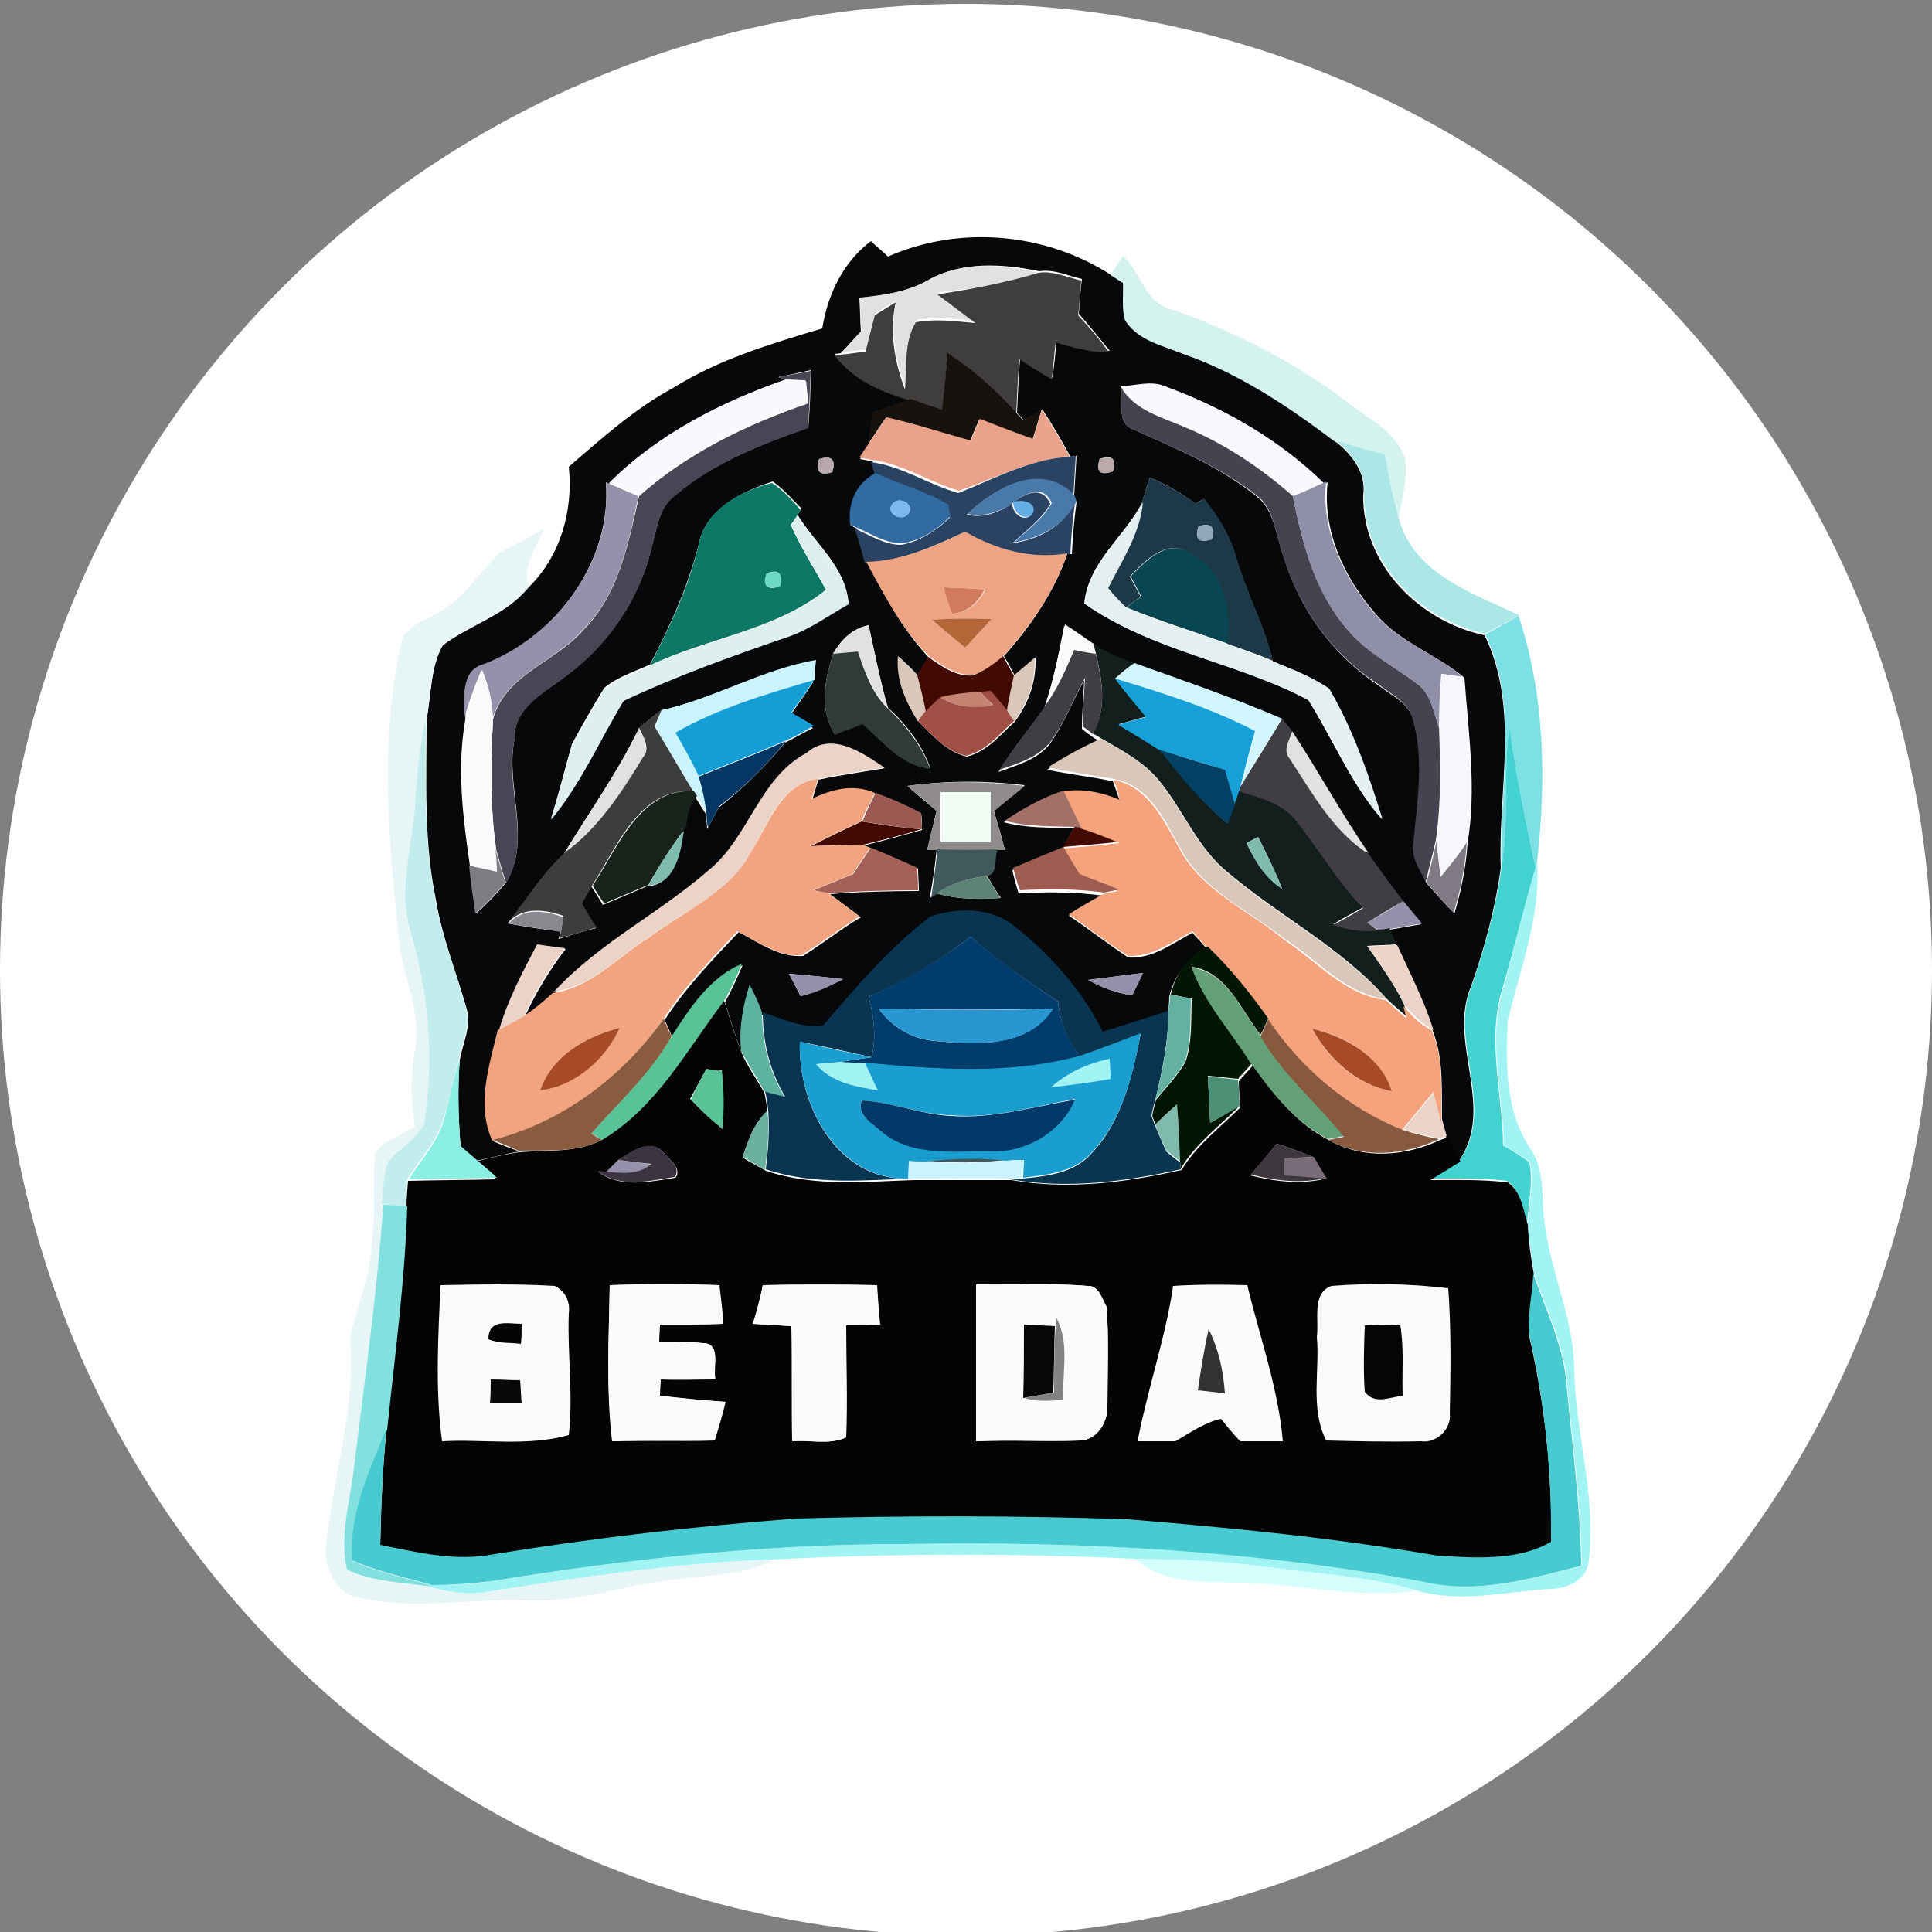 <?xml version="1.0" encoding="utf-8"?>
<!-- Generator: Adobe Illustrator 26.0.3, SVG Export Plug-In . SVG Version: 6.00 Build 0)  -->
<svg version="1.1" id="Layer_1" xmlns="http://www.w3.org/2000/svg" xmlns:xlink="http://www.w3.org/1999/xlink" x="0px" y="0px"
	 viewBox="0 0 250 250" style="enable-background:new 0 0 250 250;" xml:space="preserve">
<rect x="0" y="0" width="250" height="250" fill="#808080" stroke="none"/>
<style type="text/css">
	.st0{fill:#FFFFFF;}
	.st1{fill:#07080A;}
	.st2{fill:#D4F2EE;}
	.st3{fill:#E1E1E0;}
	.st4{fill:#3F3D3E;}
	.st5{fill:#18120F;}
	.st6{fill:#484655;}
	.st7{fill:#FAF8FC;}
	.st8{fill:#464350;}
	.st9{fill:#EAA38A;}
	.st10{fill:#ABE7E6;}
	.st11{fill:#B8A8AF;}
	.st12{fill:#2B4362;}
	.st13{fill:#BBAAA9;}
	.st14{fill:#9691AA;}
	.st15{fill:#316BA1;}
	.st16{fill:#4879A9;}
	.st17{fill:#1D3948;}
	.st18{fill:#908FA8;}
	.st19{fill:#0D7865;}
	.st20{fill:#7CB7EE;}
	.st21{fill:#62AEE5;}
	.st22{fill:#E4F0F0;}
	.st23{fill:#DDF0ED;}
	.st24{fill:#E7F5F6;}
	.st25{fill:#91A8B9;}
	.st26{fill:#EEA483;}
	.st27{fill:#084651;}
	.st28{fill:#6CD9C5;}
	.st29{fill:#D07B5C;}
	.st30{fill:#B46638;}
	.st31{fill:#7CE0E5;}
	.st32{fill:#FAFAFA;}
	.st33{fill:#131F1C;}
	.st34{fill:#303B37;}
	.st35{fill:#403E42;}
	.st36{fill:#D9C7BA;}
	.st37{fill:#420A01;}
	.st38{fill:#C9F4FE;}
	.st39{fill:#D1F6FD;}
	.st40{fill:#FAFAFD;}
	.st41{fill:#F6F6FD;}
	.st42{fill:#159ED6;}
	.st43{fill:#179FD7;}
	.st44{fill:#9F4F44;}
	.st45{fill:#C38471;}
	.st46{fill:#3C3E3D;}
	.st47{fill:#C3ECED;}
	.st48{fill:#42D3D1;}
	.st49{fill:#043764;}
	.st50{fill:#EBD3C8;}
	.st51{fill:#024164;}
	.st52{fill:#F2A480;}
	.st53{fill:#918C8C;}
	.st54{fill:#F4A37D;}
	.st55{fill:#17231B;}
	.st56{fill:#9B5A51;}
	.st57{fill:#F0FBF3;}
	.st58{fill:#A27066;}
	.st59{fill:#7FBBAC;}
	.st60{fill:#7F7A83;}
	.st61{fill:#7D7D82;}
	.st62{fill:#A56058;}
	.st63{fill:#41585D;}
	.st64{fill:#9F5C50;}
	.st65{fill:#A1F4F3;}
	.st66{fill:#5D8377;}
	.st67{fill:#89888F;}
	.st68{fill:#093551;}
	.st69{fill:#013D6C;}
	.st70{fill:#011703;}
	.st71{fill:#59C296;}
	.st72{fill:#63A075;}
	.st73{fill:#5DB2A0;}
	.st74{fill:#63B1A0;}
	.st75{fill:#040405;}
	.st76{fill:#2896D1;}
	.st77{fill:#895C40;}
	.st78{fill:#875A40;}
	.st79{fill:#A64B26;}
	.st80{fill:#1A9ECF;}
	.st81{fill:#8BEFE4;}
	.st82{fill:#4C9176;}
	.st83{fill:#013969;}
	.st84{fill:#6CB0A0;}
	.st85{fill:#3D3441;}
	.st86{fill:#3E373E;}
	.st87{fill:#7B6C7A;}
	.st88{fill:#82E0DF;}
	.st89{fill:#48CBD0;}
	.st90{fill:#FBF9FB;}
	.st91{fill:#FAFBFB;}
	.st92{fill:#FBFBFB;}
	.st93{fill:#838383;}
	.st94{fill:#070707;}
	.st95{fill:#313331;}
	.st96{fill:#070405;}
	.st97{fill:#0A0909;}
	.st98{fill:#D4FFFC;}
</style>
<circle class="st0" cx="125" cy="125.5" r="125"/>
<g id="_x23_07080aff">
	<path class="st1" d="M106.4,42.5c0.7-4.4,2.7-8.6,6.3-11.3c0.7,0.7,1.5,1.3,2.2,2c9.3-4.1,20.4-3.1,28.9,2.4c0.4,0.2,1.2,0.8,1.6,1
		c0,1.6-0.2,3.3,0.3,4.9c1.7,2.6,4.9,3.2,7.5,4.3c7.2,2.5,13.7,6.8,19.7,11.4c2.1,1.7,3.9,4,3.5,6.9c-0.1,8.9,7.2,16.3,15.7,18.1
		c4.6,9.4,1.7,20.1,2.1,30.1c-0.7,5.2-2.1,10.3-3.8,15.2c-3.2,7.3,3.2,15.7-1.6,22.7c-0.6-1-1.2-2-1.7-3.1c-0.1-0.5-0.4-1.4-0.5-1.8
		c-0.1-4,0.3-8.1-1.2-11.9c-1.2-3.8-3-7.4-4.7-11c-0.2-0.5-0.7-1.6-0.9-2.1c1.4-0.2,2.8-0.5,4.1-0.7c-0.8-1-1.6-1.9-2.4-2.9
		c-1.5-2-3-4.1-4.5-6.1c-3.6-5.1-6.6-10.6-9.9-15.8c-0.4-0.5-0.8-1.1-1.3-1.6c-6.2-2.8-12.7-5-19.1-7.2c-1.9-0.6-3.7-1.4-5.3-2.5
		c-1.2-0.9-2.5-1.7-3.7-2.5c-0.7,3.6-1.4,7.2-2.6,10.7c-2,2.7-4.1,5.3-5.9,8.2c2.4-0.9,5.1-1.6,6.7-3.7c1.8-2.6,2.9-5.5,4.4-8.2
		c-0.1,2.1-0.3,4.2-0.3,6.3c0.3,0.3,1,0.8,1.3,1c0.2,0.2,0.8,0.5,1,0.6c-2.4,1.1-4.6,2.2-6.8,3.7c2.8,0.6,5.7,0.9,8.5,1.5
		c0.3,0.8,0.6,1.7,0.9,2.5c-2.3-0.9-4.9-1.5-7.4-1.1c-2.7,0.9-5.2,2.3-7.6,3.9c3,0.8,6.1,0.7,9.1,0.7c-0.5,0.9-1,1.8-1.5,2.8
		c-2.2,0.9-4.3,1.8-6.5,2.7c0.2,1,0.5,2,0.8,3c3.6-0.2,7.3-0.2,10.9,0.3c-1.5,0.8-2.9,1.7-4.4,2.6c2.6,1.7,5.1,3.7,7.7,5.4
		c3.1,0.2,5.7-1.8,8.3-3.2c0.6,0.7,1.3,1.4,1.9,2.1c-2.6,1.2-4.3,3.5-4.9,6.2c0,0.5-0.1,1.6-0.1,2.1c-2.8,1-5.7,1.9-8.5,2.7
		c-2.8-5.4-6.8-10-11.5-13.7c-3-2.4-7.4-2.4-10.8-1.2c-5.3,4-9.6,9.1-13.9,14.1c-2.7,0.3-5.3-1-7.9-1.7c-0.5-1.2-1-2.4-1.6-3.6
		c-0.9,2.8-1.4,5.7-1,8.6c-0.8-2.1-1.5-4.4-2.2-6.6c0.9-1.6,1.6-3.2,2.3-4.8c-4.2,1.8-6.7,5.7-9.1,9.4c-0.2-0.6-0.7-1.7-1-2.3
		c2.7-4.2,6.2-7.8,9.6-11.4c2.6,1.4,5.2,3.3,8.3,3.1c2.6-1.6,4.9-3.5,7.5-5c-1.3-1-2.7-2-4-3c3.8-0.3,7.6-0.4,11.5-0.4
		c0-0.7-0.1-2.1-0.1-2.9c-2-0.9-4-1.8-6-2.6l-1-0.4c2.5-0.6,5-1.3,7.5-2c0-0.5,0-1.6-0.1-2.1c-1.9-1-3.8-1.9-5.9-2.6
		c-2.8-1.2-5.7-0.5-8.2,0.8c0.3-0.9,0.5-1.7,0.8-2.6c2.8-0.6,5.7-1,8.6-1.5c-2.9-1.9-6.8-4.7-10-1.9c-6.2,3.3-7.5,11-12.7,15.3
		c-6.4,5.6-14.2,9.4-20,15.7c-1.2,1.2-2.5,2.2-3.9,3.1c1.4-3.1,3.2-6.1,5.3-8.8c-1.2-0.2-2.4-0.4-3.6-0.5c-1.9,3.6-3.8,7.2-5,11.1
		c-1.1,4.6-2.8,9.7-0.7,14.3c1.1,0.5,2.2,0.9,3.3,1.3c-1.8,0.3-3.7,0.8-5.5,1.2c-0.7-0.6-1.4-1.2-2.1-1.8c-0.3-3.8-0.4-7.5-0.1-11.3
		c0.4-2.1,1.5-4.3,0.9-6.5c-1.3-4.7-3.2-9.3-4-14.2c-1.6-7.7-1.2-15.5-1.2-23.3c0.6-3.2,0.5-6.8,2.1-9.6c3.6-2.7,8.2-3.9,11.1-7.5
		c4.1-4,5.8-9.9,5.2-15.6c4.3-3.7,8.5-7.5,13.5-10.2C93,46.5,99.7,44.5,106.4,42.5 M120.2,36.2c-2.7,1.6-5.9,2-9,2.4
		c0.1,1.4,0.1,2.9,0.2,4.3c-0.9,0.9-1.7,1.9-2.6,2.8l-0.8,0.1c2.4,3.3,6.2,4.8,10,5.9c-1.6,0.6-3.3,1.2-4.9,1.7
		c-0.2,1.4-0.4,2.8-0.6,4.2c-0.4,0.6-0.8,1.2-1.2,1.8c0.4,0.1,1.2,0.2,1.6,0.3c0.1,0.4,0.4,1.2,0.5,1.6c-2.6,1.3-3.6,3.9-3.3,6.7
		l0.8,0.4c0.4,1.5,0.8,2.9,1.3,4.4c2.3,4.3,4.6,8.7,8,12.3c-0.4,0.6-1.1,1.8-1.4,2.4c-0.7-0.9-1.6-1.7-2.5-2.5
		c-0.3,3.1,1,5.9,2.6,8.4c1.8,1.8,3.6,3.9,6.2,4.5c2.6-0.6,4.3-2.8,6.2-4.5c1.8-2.4,2.8-5.2,2.7-8.3c-0.9,0.8-1.8,1.5-2.7,2.3
		c-0.3-0.6-1-1.9-1.4-2.5c3.5-3.9,6.5-8.3,8.2-13.2l0.6,0c0.1-2.2,0.3-4.5,0.6-6.7l-0.3-0.9c0.1-1.7,0.2-3.4,0.3-5.1l-0.8,0.1
		c-1.1-2.1-2.3-4.1-3.6-6.1c-0.8,0.5-1.6,0.9-2.4,1.4c-0.2-0.2-0.7-0.8-0.9-1c0.1-2.4,0.2-4.7,0.4-7.1c1.4,0.9,2.8,1.7,4.2,2.6
		c0.2-1.6,0.4-3.2,0.5-4.8c2.2,0.7,4.5,1.3,6.9,1.3c-1.3-1.6-2.6-3.2-4-4.8c0.1-1.5,0.2-3,0.4-4.5c-1.8-0.4-3.6-1.3-5.5-1
		C129.7,34.1,124.5,33.8,120.2,36.2 M100.7,48.8l1,0.3c-8.4,3-16.6,7.1-22.9,13.5l-0.4-0.2c0.8,10.1-6.3,19.8-15.5,23.5
		c-3.4,0.8-2.5,4.8-2.7,7.3c-1.1,6.2-0.3,12.6,0.6,18.8c0.2,2.1,0.5,4.2,0.8,6.2c1.4-1.2,2.7-2.6,3.9-4c3.4-5.8-0.2-12.5,1.1-18.7
		c-0.1-4.2,4-6,6.8-8.2c5.5-4.1,9.5-10.1,11-16.8c0.6-2.2,0.9-4.9,2.9-6.4c5-4.2,11.2-6.6,17.3-8.8c0.2-2.5,0.3-4.9,0.3-7.4
		C103.5,48.2,102.1,48.5,100.7,48.8 M146.5,55.5c5.6,2.5,11.4,4.9,16.2,8.8c2.3,1.9,2.4,5.1,3.4,7.7c2,6.8,6.4,12.8,12.3,16.7
		c1.6,1.3,3.9,2.2,4.5,4.5c1.5,5.2,0.6,10.6,0.1,15.9c-0.3,1.9,0.9,3.5,1.6,5.2c1.2,1.3,2.3,2.6,3.6,3.9c0.9-3,1.5-6,1.7-9.1
		c1.2-7.1,0.1-14.3-0.4-21.4c-3.7-3.1-8.5-4.6-11.6-8.4c-4-4.6-6.8-10.7-6.1-16.9l-0.4,0.2c-5.7-5.6-12.8-9.7-20.4-12.5
		c-1.9-0.8-3.9-0.2-5.8,0C145.4,51.8,144.4,54.6,146.5,55.5 M106,59.4c-0.5,1.6,0.1,2.2,1.7,1.7C108.2,59.5,107.6,58.9,106,59.4
		 M142.3,59.4c-0.5,1.6,0,2.2,1.7,1.6C144.5,59.4,143.9,58.8,142.3,59.4 M148.8,61.8c-0.4,1.1-0.7,2.1-1,3.2
		c-2.3,4.5-7,7.7-7.5,13.1c8.7,6.1,19.7,7.5,29,12.5c3.2,5.1,5.5,10.8,9.5,15.4c-1.8-5.8-3.9-11.6-6.9-16.9
		c-2.2-1.6-4.7-2.5-7.2-3.5c-1.1-4.7-3.5-9-4.8-13.6c-0.8-2.8-2.4-5.2-4.1-7.4c-0.3,0.1-0.9,0.4-1.1,0.6
		C152.9,63.8,150.9,62.7,148.8,61.8 M90.4,70.5c-1.4,5.4-3.7,10.6-6.3,15.5c-2,0.9-4.2,1.6-5.9,3c-1.5,2.4-2.9,4.9-4.2,7.3
		c-0.9,3.2-1.7,6.4-2.7,9.6c3.9-4.7,6.2-10.3,9.4-15.4c7-3.3,14.3-5.9,21.6-8.4c2.7-1,5-2.7,7.5-4.1c-0.4-4.7-4.3-7.6-6.6-11.4
		l0.5-0.8c-1.2-1.2-2.3-2.5-3.7-3.5C95.9,63.6,91.2,66,90.4,70.5 M107.8,84.6C106.7,88,106,91.7,108,95c1.2-0.5,2.4-0.9,3.6-1.4
		c2.7,2.3,5,5.5,8.8,5.8c-1.1-3-3.1-5.7-5.5-7.8c-1-3.5-1.7-7.1-2.5-10.7C110.3,81.3,108.8,82.8,107.8,84.6 M85.6,91.9
		c-1,0.7-1.9,1.5-2.9,2.3c-2.8,5.8-6.5,10.9-9.8,16.4c-2.8,2.6-4.8,5.9-7.2,8.9c2.3,0.4,4.5,0.8,6.8,1l-0.2,1c1.6-0.5,3.2-1,4.8-1.4
		c-0.6-1-1.2-2.1-1.9-3.1c0.4-0.8,0.8-1.5,1.3-2.3c0.4,0.6,1.2,1.8,1.5,2.4c1.9-0.8,3.8-1.6,5.7-2.4c3.6-0.2,4.2-4.3,4.6-7.1
		l0.3-0.5c0.1-1.4,0.3-2.9,1.4-3.9c0.3,0.5,1,1.6,1.3,2.1c0.1,0.5,0.2,1.5,0.2,2c0.5-0.9,1-1.9,1.5-2.8c3.2-2.5,6-5.3,8.6-8.4
		c1.2-0.6,2.4-1.3,3.6-1.9c-1-0.6-1.9-1.2-2.9-1.7c1-1.4,2-2.8,2.9-4.2c0-0.7,0.1-2,0.2-2.6C98.6,86.6,92.5,90.4,85.6,91.9
		 M117.4,101.7c1.3,1.1,2.5,2.2,3.8,3.2c-0.4,1.7-0.8,3.3-1.2,5l1.2,0c-0.2,2.1-0.5,4.2-0.9,6.3c0.2-0.2,0.7-0.4,0.9-0.6
		c2.7,0.8,5.5,0.8,8.3,0.6c-0.5-0.7-1.4-2.2-1.8-2.9c1.4-0.2,0.8-2.4,1.3-3.4l1,0c-0.4-1.7-0.9-3.3-1.4-5c1.3-1.1,2.7-2.2,4-3.3
		C127.6,101,122.5,101,117.4,101.7 M102.1,126c0.5,1,1,1.9,1.5,2.9c1.9-0.5,3.7-1.3,5.5-2.2C106.7,126.4,104.4,126.2,102.1,126
		 M140.8,126.8c1.8,1,3.7,1.7,5.7,2c0.5-1,0.9-2,1.4-2.9C145.6,126.2,143.2,126.5,140.8,126.8z"/>
</g>
<g id="_x23_d4f2eeff">
	<path class="st2" d="M145.3,33.1c2.4,2.2,2.9,6.3,6.5,7c8.2,2.9,16,6.9,22.9,12.2c2.6,2,6,3.7,7.1,7c0.4,2.7-0.4,5.4-0.9,8
		c-0.8-2.7-1.3-5.5-1.8-8.3c-2.1-0.6-4.2-1.1-6.3-1.8c-6.1-4.6-12.5-8.9-19.7-11.4c-2.7-1.1-5.8-1.7-7.5-4.3
		c-0.5-1.6-0.2-3.3-0.3-4.9c-0.4-0.2-1.2-0.8-1.6-1C144.2,34.9,144.9,33.7,145.3,33.1z"/>
</g>
<g id="_x23_e1e1e0ff">
	<path class="st3" d="M120.2,36.2c4.3-2.4,9.5-2,14.2-0.9c-4.2,1.3-8.6,2.1-13,2.5c1.6,1.2,3.3,2.5,4.9,3.7
		c-2.6-0.2-5.2-0.6-7.7-0.1c-1.5,2.6-1.1,5.8-1.4,8.7c-1.4-3.6-2-7.4-1.2-11.3c-0.9,0.6-1.8,1.1-2.7,1.7c-0.4,1.6-0.8,3.1-1.2,4.7
		c-1.1,0.1-2.2,0.3-3.2,0.4c0.9-0.9,1.7-1.8,2.6-2.8c-0.1-1.4-0.2-2.8-0.2-4.3C114.3,38.2,117.4,37.8,120.2,36.2z"/>
	<path class="st3" d="M107.8,84.6c1.1-1.8,2.5-3.2,4.6-3.7c0.8,3.6,1.4,7.2,2.5,10.7c-2-2-3-4.8-3.9-7.4
		C109.9,84.4,108.9,84.5,107.8,84.6z"/>
	<path class="st3" d="M82.7,94.2c0.6,1.2,1.4,2.7,0.4,4c-2.8,4.6-5.8,9.2-10.2,12.4C76.3,105.1,80,99.9,82.7,94.2z"/>
	<path class="st3" d="M166.9,98.2c-1-1.1,0-2.4,0.3-3.6c3.4,5.2,6.4,10.7,9.9,15.8C172.5,107.6,169.8,102.6,166.9,98.2z"/>
</g>
<g id="_x23_3f3d3eff">
	<path class="st4" d="M134.4,35.3c1.8-0.3,3.7,0.6,5.5,1c-0.1,1.5-0.2,3-0.4,4.5c1.4,1.5,2.8,3.1,4,4.8c-2.4,0-4.6-0.6-6.9-1.3
		c-0.2,1.6-0.3,3.2-0.5,4.8c-1.4-0.8-2.8-1.7-4.2-2.6c-0.2,2.4-0.3,4.7-0.4,7.1c-2.6-3-5.6-5.6-8.9-7.7c-0.2,2.5-0.4,4.9-0.5,7.4
		c-1.4-0.5-2.7-1-4.1-1.4c-3.8-1.1-7.5-2.6-10-5.9l0.8-0.1c1.1-0.1,2.2-0.3,3.2-0.4c0.4-1.6,0.8-3.1,1.2-4.7
		c0.9-0.6,1.8-1.1,2.7-1.7c-0.8,3.8-0.2,7.6,1.2,11.3c0.3-2.9-0.2-6,1.4-8.7c2.6-0.5,5.2-0.1,7.7,0.1c-1.6-1.2-3.3-2.5-4.9-3.7
		C125.7,37.4,130.1,36.6,134.4,35.3z"/>
</g>
<g id="_x23_18120fff">
	<path class="st5" d="M122.6,45.7c3.3,2.1,6.3,4.8,8.9,7.7c0.2,0.2,0.7,0.8,0.9,1c0.8-0.5,1.6-1,2.4-1.4c-0.4,1.3-0.8,2.6-1.2,3.9
		c-2.3-0.8-4.6-1.7-6.9-2.6c-0.3,0.7-0.9,2.1-1.2,2.8c-3.6-1-7.2-2.2-10.9-3c-0.8,1.1-1.5,2.3-2.3,3.4c0.2-1.4,0.4-2.8,0.6-4.2
		c1.7-0.5,3.3-1,4.9-1.7c1.4,0.5,2.7,1,4.1,1.4C122.2,50.6,122.4,48.2,122.6,45.7z"/>
</g>
<g id="_x23_484655ff">
	<path class="st6" d="M100.7,48.8c1.4-0.3,2.8-0.5,4.2-0.8c-0.1,2.5-0.2,5-0.3,7.4c-6.1,2.1-12.3,4.5-17.3,8.8
		c-2,1.5-2.3,4.2-2.9,6.4c-1.5,6.7-5.5,12.7-11,16.8c-2.8,2.2-6.9,4.1-6.8,8.2c-1.4,6.2,2.3,12.9-1.1,18.7c-0.5-1.5-0.9-3-1.3-4.4
		c-0.8-5.6-0.7-11.2-0.4-16.8c1.5-5.8,8.1-7.4,11.7-11.6c4.6-4.6,5.8-11.2,7.2-17.3c6.3-5.6,14-9.3,21.9-12
		c-0.1-0.7-0.2-2.2-0.3-2.9c-0.6,0-1.9-0.1-2.5-0.1L100.7,48.8z"/>
</g>
<g id="_x23_faf8fcff">
	<path class="st7" d="M101.7,49.1c0.6,0,1.9,0.1,2.5,0.1c0.1,0.7,0.2,2.2,0.3,2.9c-7.9,2.7-15.6,6.4-21.9,12c-1.3-0.5-2.5-1-3.8-1.6
		C85.1,56.2,93.3,52,101.7,49.1z"/>
	<path class="st7" d="M145,50c1.9-0.1,4-0.8,5.8,0c7.5,2.8,14.6,6.8,20.4,12.5c-1.3,0.6-2.6,1.1-3.9,1.7c-4.1-3.6-8.7-6.7-13.7-8.8
		C150.6,54,146.8,53.2,145,50z"/>
</g>
<g id="_x23_464350ff">
	<path class="st8" d="M146.5,55.5c-2.1-0.9-1.1-3.7-1.5-5.5c1.8,3.2,5.5,4,8.6,5.4c5,2.1,9.6,5.2,13.7,8.8
		c1.2,6.1,2.9,12.5,7.1,17.3c2.5,3,6,4.7,9,7c1.8,1.3,2.1,3.7,2.8,5.6c0.2,4.9,0.3,9.8-0.4,14.6c-0.4,1.8-0.9,3.6-1.3,5.4
		c-0.8-1.6-2-3.2-1.6-5.2c0.5-5.3,1.4-10.7-0.1-15.9c-0.6-2.2-2.9-3.2-4.5-4.5c-5.9-3.8-10.3-9.9-12.3-16.7c-1-2.6-1-5.9-3.4-7.7
		C157.9,60.4,152.1,58,146.5,55.5z"/>
</g>
<g id="_x23_eaa38aff">
	<path class="st9" d="M134.8,53c1.3,2,2.5,4,3.6,6.1c-5.1,0.3-9.6,2.8-14.3,4.4c-3.8-1.1-7.3-3.5-11.3-4c-0.4-0.1-1.2-0.2-1.6-0.3
		c0.4-0.6,0.8-1.2,1.2-1.8c0.8-1.1,1.5-2.3,2.3-3.4c3.7,0.8,7.2,2,10.9,3c0.3-0.7,0.9-2.1,1.2-2.8c2.3,0.9,4.6,1.8,6.9,2.6
		C134,55.7,134.4,54.3,134.8,53z"/>
</g>
<g id="_x23_abe7e6ff">
	<path class="st10" d="M172.9,57c2.1,0.7,4.2,1.3,6.3,1.8c0.5,2.8,1,5.6,1.8,8.3c2,7.2,9.6,9.7,15.6,12.5c-1.5,0.8-2.9,1.6-4.4,2.4
		c-8.5-1.8-15.8-9.2-15.7-18.1C176.8,61.1,175,58.8,172.9,57z"/>
</g>
<g id="_x23_b8a8afff">
	<path class="st11" d="M106,59.4c1.6-0.5,2.2,0,1.7,1.7C106.1,61.6,105.5,61.1,106,59.4z"/>
</g>
<g id="_x23_2b4362ff">
	<path class="st12" d="M138.4,59.1l0.8-0.1c-0.1,1.7-0.2,3.4-0.3,5.1c-4.3-4.3-10.2-1-13.8,2.5c2.2,0.5,4.2-0.3,5.9-1.5
		c-0.1,1.2,1.4,2.6,2.5,1.5c0.8-1.5-1.5-2-2.5-1.5c1.6-1.2,3.8-2.4,4.9,0.1c-1.2,2.1-3.2,3.5-4.9,5.1c3.4-0.5,6.5-2.1,8.1-5.3
		c-0.3,2.2-0.5,4.5-0.6,6.7l-0.6,0c-4.6,0.7-9.2-0.6-13.2-2.8c-4.1,1.9-8.3,3.8-12.8,3.9c-0.4-1.5-0.8-2.9-1.3-4.4
		c1.9,0.8,3.8,2.1,6,2.1c2.4-0.4,4.6-1.9,6.3-3.5c-0.1-0.4-0.2-1.1-0.3-1.5c-2.9-1.8-6.3-2.7-9.4-4.1c-0.1-0.4-0.4-1.2-0.5-1.6
		c4,0.5,7.4,2.9,11.3,4C128.8,61.9,133.3,59.4,138.4,59.1z"/>
</g>
<g id="_x23_bbaaa9ff">
	<path class="st13" d="M142.3,59.4c1.6-0.5,2.2,0,1.7,1.6C142.3,61.6,141.8,61,142.3,59.4z"/>
</g>
<g id="_x23_9691aaff">
	<path class="st14" d="M78.4,62.4l0.4,0.2c1.3,0.5,2.5,1.1,3.8,1.6c-1.3,6.1-2.5,12.7-7.2,17.3c-3.6,4.2-10.1,5.8-11.7,11.6
		c0-2.2-0.5-4.4-1.4-6.4c-0.9,2.1-1.7,4.3-2.3,6.5c0.2-2.6-0.6-6.5,2.7-7.3C72.1,82.2,79.3,72.5,78.4,62.4z"/>
	<path class="st14" d="M176.9,119.4c1.6-0.9,3.1-1.8,4.7-2.8c0.8,1,1.6,1.9,2.4,2.9c-1.4,0.2-2.7,0.5-4.1,0.7
		c-0.4,0-1.2,0.1-1.5,0.2C178,120.1,177.3,119.6,176.9,119.4z"/>
	<path class="st14" d="M102.1,126c2.3,0.2,4.6,0.4,7,0.7c-1.7,0.9-3.6,1.8-5.5,2.2C103.1,127.9,102.6,126.9,102.1,126z"/>
	<path class="st14" d="M140.8,126.8c2.4-0.3,4.7-0.6,7.1-0.9c-0.4,1-0.9,1.9-1.4,2.9C144.5,128.5,142.6,127.8,140.8,126.8z"/>
	<path class="st14" d="M78.4,151.7c0.4-0.4,1.2-1.2,1.6-1.6c1.5,0.2,2.9,0.4,4.4,0.6C82.8,152.2,80.5,151.9,78.4,151.7z"/>
</g>
<g id="_x23_316ba1ff">
	<path class="st15" d="M110,67.9c-0.3-2.8,0.7-5.3,3.3-6.7c3.1,1.5,6.5,2.3,9.4,4.1c0.1,0.4,0.2,1.1,0.3,1.5
		c-1.7,1.7-3.9,3.2-6.3,3.5c-2.2,0-4.1-1.3-6-2.1L110,67.9 M115.5,65.2c-1,1.2,1.2,2.4,2,1.3C118.5,65.3,116.3,64.1,115.5,65.2z"/>
</g>
<g id="_x23_4879a9ff">
	<path class="st16" d="M125.2,66.5c3.6-3.5,9.5-6.8,13.8-2.5l0.3,0.9c-1.6,3.1-4.7,4.7-8.1,5.3c1.7-1.6,3.7-3,4.9-5.1
		c-1.1-2.5-3.3-1.3-4.9-0.1C129.4,66.2,127.3,67,125.2,66.5z"/>
</g>
<g id="_x23_1d3948ff">
	<path class="st17" d="M148.8,61.8c2.1,0.9,4,2,5.9,3.3c0.3-0.1,0.9-0.4,1.1-0.6c1.8,2.2,3.3,4.6,4.1,7.4c1.3,4.6,3.7,8.9,4.8,13.6
		c-1.9-0.8-3.9-1.5-5.9-2.2c0.4-4.3-0.5-9.3-4.7-11.6c-3-2.2-5.9,0.8-7.9,2.9c0.5,0.9,0.9,1.7,1.4,2.6c-0.5,0.4-1.4,1.1-1.9,1.4
		c-0.9-0.8-1.7-1.6-2.4-2.6c1.8-3.6,4.1-7,4.5-11.1C148.1,63.9,148.4,62.9,148.8,61.8 M155.1,68.1c-0.5,1.6,0,2.2,1.7,1.7
		C157.2,68.2,156.7,67.6,155.1,68.1z"/>
</g>
<g id="_x23_908fa8ff">
	<path class="st18" d="M171.2,62.5l0.4-0.2c-0.7,6.2,2.2,12.3,6.1,16.9c3.1,3.8,7.9,5.3,11.6,8.4c-0.7-0.1-2.1-0.3-2.8-0.4
		c-0.2,2.3-0.3,4.6-0.3,6.9c-0.7-1.9-1-4.3-2.8-5.6c-3-2.3-6.5-4-9-7c-4.3-4.8-5.9-11.2-7.1-17.3C168.6,63.7,169.9,63.1,171.2,62.5z
		"/>
</g>
<g id="_x23_0d7865ff">
	<path class="st19" d="M90.4,70.5c0.8-4.5,5.4-7,9.5-8c1.4,0.9,2.6,2.2,3.7,3.5l-0.5,0.8c-0.2,0.3-0.6,0.9-0.8,1.1
		c1.3,2.9,3,5.6,4.6,8.4c-6.6,5.3-15.3,6.2-22.8,9.8C86.7,81.1,89.1,76,90.4,70.5 M99.2,74.2c-0.5,1.6,0,2.2,1.7,1.7
		C101.3,74.2,100.8,73.6,99.2,74.2z"/>
</g>
<g id="_x23_7cb7eeff">
	<path class="st20" d="M115.5,65.2c0.8-1.1,3,0,2,1.3C116.7,67.6,114.5,66.4,115.5,65.2z"/>
</g>
<g id="_x23_62aee5ff">
	<path class="st21" d="M131.1,65c1-0.5,3.3,0,2.5,1.5C132.5,67.6,131.1,66.2,131.1,65z"/>
</g>
<g id="_x23_e4f0f0ff">
	<path class="st22" d="M147.9,65c-0.4,4.1-2.7,7.5-4.5,11.1c0.7,0.9,1.6,1.8,2.4,2.6c4.3,1.8,8.7,3.1,13.1,4.7
		c2,0.7,3.9,1.5,5.9,2.2c2.4,1.1,5,2,7.2,3.5c3.1,5.3,5.1,11.1,6.9,16.9c-4-4.6-6.2-10.4-9.5-15.4c-9.4-4.9-20.3-6.3-29-12.5
		C140.9,72.8,145.6,69.5,147.9,65z"/>
</g>
<g id="_x23_ddf0edff">
	<path class="st23" d="M102.4,67.9c0.2-0.3,0.6-0.8,0.8-1.1c2.3,3.7,6.2,6.7,6.6,11.4c-2.5,1.4-4.8,3.1-7.5,4.1
		c-7.3,2.5-14.6,5.1-21.6,8.4c-3.1,5.1-5.5,10.7-9.4,15.4c1-3.2,1.8-6.4,2.7-9.6c1.4-2.5,2.8-4.9,4.2-7.3c1.7-1.4,3.9-2.1,5.9-3
		c7.5-3.6,16.2-4.5,22.8-9.8C105.4,73.5,103.7,70.8,102.4,67.9z"/>
</g>
<g id="_x23_e7f5f6ff">
	<path class="st24" d="M64.6,71.5c2-1,3.9-2,5.8-3.1c-0.9,2.4-2.9,4.8-2,7.5c-2.9,3.6-7.5,4.8-11.1,7.5c-1.6,2.8-1.5,6.4-2.1,9.6
		c-0.7,3.3-1.2,6.6-1.3,10c-0.2,5.8-2.4,11.7-0.5,17.4c2.4,8.1,3.1,16.7,1.8,25c-1,2.1-3.3,3.2-4.7,5c-0.6,1.7-0.6,3.6-0.8,5.4
		c-0.8,11.4-2.4,22.7-3.9,34c-0.5,4.4-1.9,8.8-0.9,13.2c3.1,1.5,6.7,1.6,10,2.1c2.6,0.7,5.4,1.4,8.1,0.9c12.3-2,24.6-3.8,37.1-4.2
		c-3.9,2.2-8.5,1.9-12.8,2.6c-6.4,0.7-12.7,3-19.2,2.7c-7.5-0.3-15.2,1.4-22.6-0.6c-2.1-0.9-3.3-3.4-3.4-5.6
		c0.8-9.3,4-18.4,3.2-27.8c0.8-4.1,2.7-7.9,2.8-12.1c0.5-3.9,0.2-7.7,0.4-11.6c1-1.9,3.5-2.5,5.2-3.6c-0.6-3.3-0.6-6.7,0-10.1
		c0.9-4.9-1.7-9.5-2.1-14.3c-1.3-12.7-2.5-25.5,0.3-38.1c0.4-2.2,2.8-2.8,4.4-3.8C59.7,77.8,61.9,74.3,64.6,71.5z"/>
</g>
<g id="_x23_91a8b9ff">
	<path class="st25" d="M155.1,68.1c1.6-0.5,2.2,0,1.7,1.7C155.1,70.3,154.5,69.8,155.1,68.1z"/>
</g>
<g id="_x23_eea483ff">
	<path class="st26" d="M112.1,72.7c4.6-0.1,8.8-2,12.8-3.9c4,2.3,8.5,3.6,13.2,2.8c-1.7,5-4.7,9.3-8.2,13.2c-1.2,1-2.4,2-3.9,2.5
		c-2.2,0.2-4.1-1.2-5.8-2.4C116.7,81.4,114.4,77,112.1,72.7 M122.1,76c0.4,1.1,0.8,2.2,1.2,3.4c2-0.1,3.3-1.4,4.2-3.1
		C125.6,76.1,123.8,76.1,122.1,76 M120.6,80.2c1.4,1.2,2.8,2.4,4.3,3.6c1.1-1.2,2.3-2.5,3.4-3.7C125.7,80,123.2,80,120.6,80.2z"/>
</g>
<g id="_x23_084651ff">
	<path class="st27" d="M146.3,74.6c2-2.1,4.9-5.1,7.9-2.9c4.2,2.2,5.1,7.2,4.7,11.6c-4.4-1.6-8.8-2.9-13.1-4.7
		c0.5-0.4,1.4-1.1,1.9-1.4C147.2,76.3,146.8,75.5,146.3,74.6z"/>
</g>
<g id="_x23_6cd9c5ff">
	<path class="st28" d="M99.2,74.2c1.6-0.5,2.2,0,1.7,1.7C99.2,76.3,98.6,75.8,99.2,74.2z"/>
</g>
<g id="_x23_d07b5cff">
	<path class="st29" d="M122.1,76c1.8,0.1,3.6,0.1,5.3,0.3c-0.9,1.7-2.2,3-4.2,3.1C122.8,78.2,122.4,77.1,122.1,76z"/>
</g>
<g id="_x23_b46638ff">
	<path class="st30" d="M120.6,80.2c2.5-0.2,5.1-0.2,7.7-0.1c-1.1,1.2-2.3,2.5-3.4,3.7C123.4,82.6,122,81.4,120.6,80.2z"/>
</g>
<g id="_x23_7ce0e5ff">
	<path class="st31" d="M196.5,79.7c3.4,10.2,3.6,21.2,2.4,31.8l-0.2,0.8c-1.3-6.1-2.6-12.3-3.4-18.5c-0.8,6.1,0,12.3-1,18.4
		c-0.4-10,2.4-20.7-2.1-30.1C193.6,81.3,195.1,80.5,196.5,79.7z"/>
</g>
<g id="_x23_fafafaff">
	<path class="st32" d="M137.8,80.8c1.3,0.8,2.5,1.7,3.7,2.5c0.1,0.3,0.2,1,0.3,1.3c-0.9-0.2-1.9-0.4-2.8-0.5
		c-1.1,2.6-2.2,5.1-3.8,7.4C136.3,88,137.1,84.4,137.8,80.8z"/>
	<path class="st32" d="M57,166.3c4.9-0.1,9.8-0.2,14.8,0c1.3,0.7,2,2.1,1.8,3.6c-0.3,5.2,0.6,10.5,0,15.7
		c-5.3,1.5-10.9,0.5-16.4,0.8C56.3,179.8,56.7,173,57,166.3 M63.2,173.3c1.3,0.7,2.8,0.5,4.3,0.6c0-0.6,0.1-2,0.1-2.6
		C65.7,171.3,63.2,170.6,63.2,173.3 M63.5,178.5c0,1.1,0,2.1-0.1,3.1c1.4,0,2.7,0,4.1,0c-0.1-1-0.1-2-0.2-3
		C66.1,178.6,64.8,178.5,63.5,178.5z"/>
	<path class="st32" d="M151.8,166.4c3.2-0.2,6.4-0.2,9.6-0.1c1.6,6.7,4,13.3,4.6,20.2c-1.8,0-3.7,0-5.5,0c-0.8-1-1.7-2-2.5-2.9
		c-2.2,0.5-4,1.8-5.9,2.9c-1.6,0.1-3.2,0.1-4.9,0C148.4,179.7,150.8,173.2,151.8,166.4 M156.4,172c-0.7,2.6-1.1,5.2-1.4,7.9
		c0.9,0.1,2.6,0.3,3.5,0.4C158.4,177.4,157.7,174.6,156.4,172z"/>
	<path class="st32" d="M172.3,166.4c5-0.4,10-0.3,15,0.2c0.5,5.4,0.3,10.9,0.2,16.3c0.2,2-1.7,3.8-3.7,3.5c-4.1,0.1-8.2,0-12.3-0.1
		c-2.1-4.1-0.8-8.9-1.2-13.4C170.7,170.8,169.7,167.3,172.3,166.4 M176.6,171.5c-0.1,2.9-0.2,5.7,0,8.6c1.3,1.7,3.2,0.7,4.9,0.5
		c-0.1-3,0.2-6.1-0.3-9.1C179.6,171.4,178.1,171.4,176.6,171.5z"/>
</g>
<g id="_x23_131f1cff">
	<path class="st33" d="M141.5,83.3c1.6,1.1,3.4,1.9,5.3,2.5c-0.9,0.6-1.7,1.3-2.5,2c1.3,1.7,2.6,3.3,4.1,4.9c-1.2,0.3-2.4,0.7-3.6,1
		c1.7,1.1,3.5,2.2,5.2,3.2c2.8,3.4,5.4,6.8,8.8,9.6c0.3-0.8,0.7-1.7,0.9-2.5c0.1-0.4,0.4-1.3,0.6-1.7c2.7,0.8,5.7,1.4,7.4,3.8
		c3,3.7,5.4,7.9,8.7,11.3c-1.3,0.7-2.6,1.4-3.9,2.2c1.9,0.6,3.9,1,5.8,0.7c0.4,0,1.2-0.1,1.5-0.2c0.2,0.5,0.7,1.6,0.9,2.1
		c-1.3,0.1-2.5,0.1-3.8,0.2c1.7,2.4,3.5,4.9,4.8,7.6c0.1,0.4,0.3,1.2,0.4,1.6c-0.9-0.8-1.9-1.6-2.7-2.4
		c-5.8-6.6-13.8-10.6-20.5-16.3c-4-3.2-5.8-8.2-9-12c-2-2.4-4.9-3.9-7.5-5.4c-0.3-0.2-0.8-0.5-1-0.6c1.9-3.2,1.2-7,0.4-10.4
		C141.7,84.3,141.6,83.6,141.5,83.3 M161.3,109.1c1.1,2.3,2.4,4.5,4.6,5.9c-0.9-2.3-2-4.5-3.1-6.7
		C162.4,108.5,161.7,108.9,161.3,109.1z"/>
</g>
<g id="_x23_303b37ff">
	<path class="st34" d="M107.8,84.6c1.1-0.1,2.2-0.2,3.2-0.3c0.9,2.6,1.8,5.4,3.9,7.4c2.4,2.2,4.3,4.8,5.5,7.8
		c-3.8-0.4-6.1-3.5-8.8-5.8c-1.2,0.5-2.4,0.9-3.6,1.4C106,91.7,106.7,88,107.8,84.6z"/>
</g>
<g id="_x23_403e42ff">
	<path class="st35" d="M139,84.1c0.9,0.2,1.9,0.4,2.8,0.5c0.8,3.4,1.5,7.2-0.4,10.4c-0.3-0.3-1-0.8-1.3-1c0-2.1,0.2-4.2,0.3-6.3
		c-1.5,2.7-2.6,5.7-4.4,8.2c-1.6,2.1-4.3,2.9-6.7,3.7c1.8-2.8,4-5.4,5.9-8.2C136.8,89.2,137.9,86.7,139,84.1z"/>
	<path class="st35" d="M165.9,93c0.4,0.5,0.9,1,1.3,1.6c-0.3,1.2-1.3,2.4-0.3,3.6c2.9,4.4,5.6,9.4,10.2,12.3
		c1.5,2.1,2.9,4.1,4.5,6.1c-1.6,0.9-3.1,1.8-4.7,2.8c0.4,0.2,1.1,0.8,1.4,1c-2,0.3-3.9-0.1-5.8-0.7c1.3-0.7,2.6-1.4,3.9-2.2
		c-3.4-3.4-5.7-7.6-8.7-11.3c-1.8-2.3-4.8-3-7.4-3.8l0.2-0.6C162.3,98.9,164.1,96,165.9,93z"/>
</g>
<g id="_x23_d9c7baff">
	<path class="st36" d="M116.2,84.9c0.8,0.8,1.7,1.6,2.5,2.5c0.5,1.5,0.8,3.1,1.1,4.7c-0.2,0.3-0.7,0.9-1,1.3
		C117.2,90.8,115.9,88,116.2,84.9z"/>
	<path class="st36" d="M131.2,87.4c0.9-0.8,1.8-1.5,2.7-2.3c0.1,3-0.9,5.9-2.7,8.3c-0.2-0.4-0.7-1.1-0.9-1.4
		C130.5,90.4,130.8,88.9,131.2,87.4z"/>
	<path class="st36" d="M135.6,99.3c2.2-1.4,4.4-2.6,6.8-3.7c2.7,1.5,5.6,3,7.5,5.4c3.2,3.9,5,8.8,9,12c6.6,5.7,14.6,9.6,20.5,16.3
		c-5.3-0.7-8.8-5-13-7.7c-4.8-3.8-10.9-6.4-13.8-12.1c-2-3.6-3.9-7.8-8.4-8.7C141.3,100.3,138.4,99.9,135.6,99.3z"/>
</g>
<g id="_x23_420a01ff">
	<path class="st37" d="M120.1,85c1.7,1.2,3.6,2.6,5.8,2.4c1.5-0.6,2.7-1.5,3.9-2.5c0.3,0.6,1,1.9,1.4,2.5c-0.3,1.5-0.7,3-0.9,4.6
		c-0.7-0.8-1.3-1.7-2.1-2.5c-0.4,0-1.1,0-1.4,0.1c-1.7,0.1-3.4,0.3-5.1,0.7c-0.7,0.6-1.3,1.2-1.9,1.8c-0.3-1.6-0.7-3.2-1.1-4.7
		C119,86.8,119.7,85.6,120.1,85z"/>
	<path class="st37" d="M104.9,109.5c2.2-1.1,4.4-2.2,6.6-3.2c2.5,0.4,5.1,0.8,7.7,1c-2.5,0.8-5,1.4-7.5,2
		C109.4,109.3,107.2,109.4,104.9,109.5z"/>
	<path class="st37" d="M139.1,106.9l0.8,0.1c1.7,0.6,3.4,1.3,5.1,1.9c-2.5,0.3-5,0.5-7.5,0.7C138.1,108.7,138.6,107.8,139.1,106.9z"
		/>
</g>
<g id="_x23_c9f4feff">
	<path class="st38" d="M85.6,91.9c6.8-1.5,13-5.3,20-6.5c-0.1,0.7-0.2,2-0.2,2.6c-6.1,1.8-12.4,3.6-17.9,6.8c1,1.9,2.1,3.7,3,5.7
		c0.4,1.5,0.8,3.1,1,4.7c-0.3-0.5-0.9-1.6-1.3-2.1l-0.4-0.6c-1.7-2.8-3.3-5.6-5-8.4C85,93.5,85.4,92.4,85.6,91.9z"/>
	<path class="st38" d="M117.5,150.2c0.5,0,1.7,0,2.2,0.1c3.5,0.3,7,0.2,10.5-0.1c0.6,0,1.7,0,2.2-0.1c0,0.6-0.1,1.7-0.1,2.3
		c-0.4,0-1.2,0.1-1.6,0.1c-4.2-0.1-8.4,0-12.6,0l-0.8,0C117.4,151.9,117.5,150.8,117.5,150.2z"/>
</g>
<g id="_x23_d1f6fdff">
	<path class="st39" d="M144.3,87.8c0.8-0.7,1.6-1.4,2.5-2c6.4,2.3,12.9,4.5,19.1,7.2c-1.8,2.9-3.6,5.8-5.4,8.8
		c0.6-2.4,1.2-4.8,1.9-7.2C156.7,91.6,150.4,89.7,144.3,87.8z"/>
</g>
<g id="_x23_fafafdff">
	<path class="st40" d="M62.4,86.7c0.8,2,1.4,4.2,1.4,6.4c-0.3,5.6-0.4,11.2,0.4,16.8c0.1,0.8,0.2,2.2,0.3,3
		c-1.2-0.3-2.4-0.5-3.6-0.8c-0.9-6.2-1.7-12.6-0.6-18.8C60.8,91,61.6,88.8,62.4,86.7z"/>
</g>
<g id="_x23_f6f6fdff">
	<path class="st41" d="M186.6,87.2c0.7,0.1,2.1,0.3,2.8,0.4c0.5,7.1,1.6,14.3,0.4,21.4c-1.1,1.6-2.2,3-3.4,4.5
		c-0.2-1.6-0.4-3.1-0.5-4.7c0.7-4.8,0.6-9.7,0.4-14.6C186.3,91.8,186.4,89.5,186.6,87.2z"/>
</g>
<g id="_x23_159ed6ff">
	<path class="st42" d="M87.4,94.8c5.6-3.2,11.8-5,17.9-6.8c-0.9,1.5-1.9,2.8-2.9,4.2c1,0.6,1.9,1.1,2.9,1.7
		c-1.2,0.7-2.3,1.4-3.6,1.9c-3.7,1.6-7.5,3.1-11.3,4.6C89.5,98.5,88.5,96.7,87.4,94.8z"/>
</g>
<g id="_x23_179fd7ff">
	<path class="st43" d="M144.3,87.8c6.2,1.9,12.4,3.8,18.1,6.8c-0.7,2.4-1.3,4.8-1.9,7.2l-0.2,0.6c-0.1,0.4-0.4,1.3-0.6,1.7
		c-0.4-1.5-0.8-3-1.3-4.5c-2.8-0.9-5.7-1.7-8.5-2.6c-1.7-1.1-3.5-2.2-5.2-3.2c1.2-0.4,2.4-0.7,3.6-1
		C146.9,91.1,145.5,89.5,144.3,87.8z"/>
</g>
<g id="_x23_9f4f44ff">
	<path class="st44" d="M126.8,89.5c0.4,0,1.1-0.1,1.4-0.1c0.7,0.8,1.4,1.6,2.1,2.5c0.2,0.4,0.7,1.1,0.9,1.4
		c-1.9,1.7-3.6,3.9-6.2,4.5c-2.6-0.6-4.4-2.7-6.2-4.5c0.2-0.3,0.7-1,1-1.3c0.6-0.6,1.2-1.2,1.9-1.8c2,1.4,4.4,1.4,6.8,1
		C128,90.8,127.2,89.9,126.8,89.5z"/>
</g>
<g id="_x23_c38471ff">
	<path class="st45" d="M121.7,90.2c1.7-0.4,3.4-0.6,5.1-0.7c0.4,0.4,1.2,1.3,1.7,1.8C126.1,91.7,123.7,91.6,121.7,90.2z"/>
</g>
<g id="_x23_3c3e3dff">
	<path class="st46" d="M82.7,94.2c0.9-0.8,1.9-1.6,2.9-2.3c-0.2,0.5-0.7,1.6-0.9,2.1c1.7,2.8,3.3,5.6,5,8.4
		c-7-0.5-9.9,7.3-13.1,12.2c-0.4,0.8-0.8,1.5-1.3,2.3c0.6,1,1.2,2.1,1.9,3.1c-1.6,0.5-3.2,1-4.8,1.4l0.2-1c0.1-0.5,0.2-1.4,0.3-1.9
		c-2.4-0.8-5.2-1.2-7.1,0.8c2.4-3,4.4-6.3,7.2-8.9c4.4-3.2,7.4-7.8,10.2-12.4C84.2,96.9,83.3,95.4,82.7,94.2z"/>
</g>
<g id="_x23_c3ecedff">
	<path class="st47" d="M53.8,103c0.2-3.4,0.6-6.7,1.3-10c0,7.8-0.3,15.7,1.2,23.3c0.8,4.8,2.7,9.4,4,14.2c0.6,2.2-0.5,4.4-0.9,6.5
		c-0.7,2.6-1.2,5.2-2,7.7c-0.8,3-3.1,5.3-4.7,7.9c-0.1,1.1-0.1,2.3-0.2,3.4c-0.8,0-2.3-0.1-3.1-0.2c0.2-1.8,0.2-3.6,0.8-5.4
		c1.4-1.8,3.7-2.9,4.7-5c1.3-8.4,0.6-16.9-1.8-25C51.4,114.7,53.6,108.8,53.8,103z"/>
</g>
<g id="_x23_42d3d1ff">
	<path class="st48" d="M195.3,93.8c0.8,6.2,2.1,12.4,3.4,18.5c-1.5,5.1-2.7,10.2-4.2,15.3c-2.2,6.7-0.1,13.7,0,20.6
		c1.2,0.7,2.3,1.4,3.4,2.2c0.5,2.6-0.1,5.2-0.3,7.9c-0.6-1.9-0.8-4.3-2.6-5.5c-3.3-0.4-6.7-0.3-10-0.3c1.3-0.8,2.6-1.5,3.9-2.4
		c4.8-6.9-1.6-15.4,1.6-22.7c1.7-5,3.1-10,3.8-15.2C195.3,106.1,194.5,99.9,195.3,93.8z"/>
</g>
<g id="_x23_043764ff">
	<path class="st49" d="M90.4,100.5c3.8-1.5,7.6-3,11.3-4.6c-2.5,3.1-5.4,6-8.6,8.4c-0.5,0.9-1,1.9-1.5,2.8c-0.1-0.5-0.2-1.5-0.2-2
		C91.2,103.6,90.9,102,90.4,100.5z"/>
</g>
<g id="_x23_ebd3c8ff">
	<path class="st50" d="M104.4,97.4c3.2-2.8,7.2,0,10,1.9c-2.9,0.5-5.8,0.9-8.6,1.5c-4.9,0.6-6.3,5.8-8.6,9.4
		c-2.7,5.2-8.5,7.6-13,10.9c-4.1,2.6-7.5,6.5-12.5,7.2c5.8-6.3,13.6-10.1,20-15.7C96.9,108.4,98.2,100.7,104.4,97.4z"/>
	<path class="st50" d="M69.5,122.2c1.2,0.2,2.4,0.3,3.6,0.5c-2.1,2.7-3.9,5.6-5.3,8.8c-1,0.7-2.1,1.2-3.2,1.7
		C65.7,129.4,67.6,125.8,69.5,122.2z"/>
	<path class="st50" d="M177,122.5c1.3-0.1,2.5-0.2,3.8-0.2c1.7,3.7,3.5,7.2,4.7,11c-0.3-0.2-0.9-0.5-1.1-0.7c-1-0.7-1.8-1.6-2.6-2.5
		C180.5,127.4,178.7,125,177,122.5z"/>
	<path class="st50" d="M181.6,146.1c1.4-1.6,2.7-3.3,4.1-4.9c0.3,1.3,0.7,2.7,1,4c0.1,0.4,0.4,1.4,0.5,1.8l-0.9,0.3
		C184.7,147,183.1,146.6,181.6,146.1z"/>
</g>
<g id="_x23_024164ff">
	<path class="st51" d="M150,97c2.8,0.9,5.7,1.8,8.5,2.6c0.4,1.5,0.9,3,1.3,4.5c-0.3,0.8-0.6,1.7-0.9,2.5
		C155.4,103.8,152.7,100.4,150,97z"/>
</g>
<g id="_x23_f2a480ff">
	<path class="st52" d="M97.2,110.2c2.3-3.5,3.8-8.8,8.6-9.4c-0.2,0.9-0.5,1.7-0.8,2.6c2.6-1.3,5.5-2,8.2-0.8
		c-0.6,1.2-1.2,2.4-1.8,3.7c-2.2,1-4.4,2.1-6.6,3.2c2.2-0.1,4.5-0.1,6.8-0.2l1,0.4c-0.8,1.1-1.5,2.2-2.3,3.4
		c-1.7,0.7-3.4,1.4-5.1,2.1c0.5,0.1,1.5,0.3,2,0.4c1.4,1,2.7,2,4,3c-2.6,1.6-4.9,3.4-7.5,5c-3.1,0.2-5.7-1.8-8.3-3.1
		c-3.4,3.6-6.9,7.2-9.6,11.4c-5.2,7.6-13.1,13.4-22.1,15.7c-2.1-4.6-0.4-9.7,0.7-14.3c1.1-0.5,2.2-1.1,3.2-1.7
		c1.4-0.9,2.7-2,3.9-3.1c5-0.7,8.5-4.7,12.5-7.2C88.7,117.8,94.5,115.4,97.2,110.2 M69.9,141.1c4.6-0.7,8.3-4,10.3-8.1
		C75.9,134.1,71.4,136.6,69.9,141.1z"/>
</g>
<g id="_x23_918c8cff">
	<path class="st53" d="M117.4,101.7c5-0.7,10.2-0.6,15.2,0c-1.3,1.1-2.7,2.2-4,3.3c0.5,1.7,1,3.3,1.4,5l-1,0c-2.6,0-5.2,0-7.8,0
		l-1.2,0c0.3-1.7,0.8-3.4,1.2-5C120,103.8,118.7,102.8,117.4,101.7 M121.7,102.5c0,2.2,0,4.3,0,6.5c2.2,0,4.3,0,6.5,0
		c0-2.2,0-4.3,0-6.5C126.1,102.6,123.9,102.5,121.7,102.5z"/>
</g>
<g id="_x23_f4a37dff">
	<path class="st54" d="M144.1,100.9c4.4,0.9,6.4,5.1,8.4,8.7c2.9,5.7,9.1,8.2,13.8,12.1c4.2,2.8,7.8,7.1,13,7.7
		c0.9,0.8,1.8,1.6,2.7,2.4c-0.1-0.4-0.3-1.2-0.4-1.6c0.8,0.9,1.6,1.8,2.6,2.5c0.3,0.2,0.9,0.5,1.1,0.7c1.6,3.8,1.1,7.9,1.2,11.9
		c-0.3-1.3-0.7-2.7-1-4c-1.4,1.6-2.7,3.3-4.1,4.9c-7.1-2.8-13.2-7.9-17.4-14.3c-2.3-3.3-4.9-6.5-7.8-9.3c-0.7-0.7-1.3-1.4-1.9-2.1
		c-2.6,1.4-5.2,3.3-8.3,3.2c-2.7-1.7-5.1-3.6-7.7-5.4c1.4-0.9,2.9-1.7,4.4-2.6c0.5-0.1,1.4-0.3,1.9-0.4c-1.7-0.7-3.4-1.4-5.1-2
		c-0.7-1.2-1.4-2.3-2.1-3.5c2.5-0.2,5-0.4,7.5-0.7c-1.7-0.7-3.4-1.4-5.1-1.9c-0.8-1.6-1.6-3.2-2.3-4.8c2.5-0.4,5.1,0.1,7.4,1.1
		C144.7,102.5,144.4,101.7,144.1,100.9 M169.8,133.1c2.1,4,5.8,7.3,10.3,8.1C178.6,136.6,174.1,134.1,169.8,133.1z"/>
</g>
<g id="_x23_17231bff">
	<path class="st55" d="M76.7,114.6c3.2-4.9,6.2-12.7,13.1-12.2l0.4,0.6c-1.1,1.1-1.2,2.5-1.4,3.9l-0.3,0.5c-1.7,2.3-3.2,4.6-4.6,7.1
		c-1.9,0.8-3.8,1.6-5.7,2.4C77.8,116.4,77,115.2,76.7,114.6z"/>
</g>
<g id="_x23_9b5a51ff">
	<path class="st56" d="M113.3,102.6c2,0.7,4,1.6,5.9,2.6c0,0.5,0.1,1.6,0.1,2.1c-2.6-0.2-5.1-0.6-7.7-1
		C112.1,105,112.7,103.8,113.3,102.6z"/>
</g>
<g id="_x23_f0fbf3ff">
	<path class="st57" d="M121.7,102.5c2.2,0,4.3,0,6.5,0c0,2.2,0,4.3,0,6.5c-2.2,0-4.3,0-6.5,0C121.8,106.9,121.8,104.7,121.7,102.5z"
		/>
</g>
<g id="_x23_a27066ff">
	<path class="st58" d="M130,106.2c2.4-1.6,4.9-3,7.6-3.9c0.8,1.6,1.5,3.2,2.3,4.8l-0.8-0.1C136.1,106.9,133,107,130,106.2z"/>
</g>
<g id="_x23_7fbbacff">
	<path class="st59" d="M83.9,114.6c1.3-2.5,2.9-4.9,4.6-7.1C88.1,110.3,87.4,114.4,83.9,114.6z"/>
	<path class="st59" d="M161.3,109.1c0.4-0.2,1.1-0.6,1.5-0.8c1.1,2.2,2.2,4.4,3.1,6.7C163.7,113.6,162.4,111.4,161.3,109.1z"/>
	<path class="st59" d="M149.5,145.5c0.9-0.9,1.9-1.7,2.8-2.6c0.2,2.5,0.3,5,0.4,7.4c-0.4-0.3-1.3-1.1-1.8-1.4
		C150.5,147.8,149.9,146.7,149.5,145.5z"/>
</g>
<g id="_x23_7f7a83ff">
	<path class="st60" d="M184.6,114.2c0.5-1.8,0.9-3.6,1.3-5.4c0.1,1.5,0.3,3.1,0.5,4.7c1.2-1.5,2.4-2.9,3.4-4.5
		c-0.2,3.1-0.8,6.1-1.7,9.1C186.9,116.8,185.7,115.5,184.6,114.2z"/>
</g>
<g id="_x23_7d7d82ff">
	<path class="st61" d="M64.1,109.8c0.4,1.5,0.8,3,1.3,4.4c-1.2,1.4-2.5,2.8-3.9,4c-0.3-2.1-0.6-4.1-0.8-6.2c1.2,0.3,2.4,0.5,3.6,0.8
		C64.3,112.1,64.2,110.6,64.1,109.8z"/>
</g>
<g id="_x23_a56058ff">
	<path class="st62" d="M112.7,109.7c2,0.8,4,1.7,6,2.6c0,0.7,0.1,2.1,0.1,2.9c-3.8,0-7.6,0.1-11.5,0.4c-0.5-0.1-1.5-0.3-2-0.4
		c1.7-0.7,3.4-1.4,5.1-2.1C111.2,111.9,111.9,110.8,112.7,109.7z"/>
</g>
<g id="_x23_41585dff">
	<path class="st63" d="M121.3,109.9c2.6,0.1,5.2,0.1,7.8,0c-0.5,1,0.1,3.2-1.3,3.4c-2.2,0.4-4.6,0.8-6.4,2.3
		c-0.2,0.1-0.7,0.4-0.9,0.6C120.8,114.1,121.1,112,121.3,109.9z"/>
	<path class="st63" d="M119.7,150.2c3.5-0.4,7-0.5,10.5-0.1C126.8,150.5,123.2,150.5,119.7,150.2z"/>
</g>
<g id="_x23_9f5c50ff">
	<path class="st64" d="M131.1,112.3c2.1-0.9,4.3-1.8,6.5-2.7c0.7,1.2,1.4,2.4,2.1,3.5c1.7,0.7,3.4,1.3,5.1,2
		c-0.5,0.1-1.4,0.3-1.9,0.4c-3.6-0.5-7.3-0.5-10.9-0.3C131.6,114.3,131.4,113.3,131.1,112.3z"/>
</g>
<g id="_x23_a1f4f3ff">
	<path class="st65" d="M198.7,112.3l0.2-0.8c0.5,7.1-2.2,13.8-3.8,20.6c-0.3,5.6-0.3,12,3.1,16.8c1.9,3,1.1,6.8,1.8,10.2
		c0.9,6.1,3.6,11.8,3.7,17.9c0.1,8.4,2.9,16.5,1.9,24.9c-0.2,2.4-2.7,3.7-4.9,3.7c-5.8,0.3-11.7,1.9-17.4,0.2
		c-6.6-1.9-13.4-2.2-20.1-3.1c-5.4-0.7-10.9-0.9-16.4-1c-15.6-0.7-31.3-0.7-46.9,0.1c-12.5,0.4-24.8,2.3-37.1,4.2
		c-2.7,0.5-5.5-0.2-8.1-0.9H56c2.6,0,5.1-0.1,7.7-0.5c17.6-2.9,35.5-4.8,53.4-4.8c22.5-0.4,45.2,0.8,67.3,4.9
		c6.8,1.6,13.7-0.4,20.3-2.1c-0.1-7.9-1.2-15.6-1.9-23.5c-0.4-5.1-2.7-9.6-4.3-14.3c-0.3-2.1-0.7-4.3-0.8-6.5
		c0.2-2.6,0.8-5.3,0.3-7.9c-1.1-0.8-2.2-1.5-3.4-2.2c-0.1-6.8-2.2-13.9,0-20.6C196,122.5,197.2,117.4,198.7,112.3z"/>
	<path class="st65" d="M105.6,137.7c0.8-0.1,2.3-0.2,3.1-0.3c1.1,0,2.2,0.1,3.3,0.2c0.5,1.2,1.1,2.4,1.7,3.6
		C110.7,140.6,107.6,140.1,105.6,137.7z"/>
	<path class="st65" d="M136,140.7c2.2-1.9,4.8-3.1,7.6-3.7c0,0.6,0.1,2,0.1,2.6C141.1,140.1,138.6,140.5,136,140.7z"/>
</g>
<g id="_x23_5d8377ff">
	<path class="st66" d="M121.2,115.6c1.9-1.5,4.2-1.8,6.4-2.3c0.5,0.7,1.4,2.2,1.8,2.9C126.8,116.4,123.9,116.4,121.2,115.6z"/>
</g>
<g id="_x23_89888fff">
	<path class="st67" d="M65.8,119.5c2-2.1,4.7-1.7,7.1-0.8c-0.1,0.5-0.2,1.4-0.3,1.9C70.3,120.2,68,119.9,65.8,119.5z"/>
</g>
<g id="_x23_093551ff">
	<path class="st68" d="M106.5,132.7c4.3-5,8.6-10.1,13.9-14.1c3.5-1.2,7.8-1.2,10.8,1.2c4.7,3.7,8.8,8.3,11.5,13.7
		c2.9-0.9,5.7-1.8,8.5-2.7c0,3.9-0.8,7.8-1.7,11.5c-0.2,0.7-0.4,1.4-0.5,2.1c0.1,0.3,0.3,0.8,0.4,1.1c0.5,1.2,1,2.3,1.5,3.5
		c0.4,0.3,1.3,1.1,1.8,1.4l0.1,0.9c-7.2,1.6-14.7,2.6-22,1.3c0.4,0,1.2-0.1,1.6-0.1c3.1-0.3,6.6-0.7,8.8-3.2c4-4.2,5.3-10,6.4-15.5
		c-2.6,1-5.2,2-7.8,2.9c-1.8-2-2.6-4.5-2.9-7.1c-3.9-2.6-7.8-5.2-11.3-8.4c-4.1,3.2-8.5,5.8-13.2,7.8c0.7,2.5,1,5.2,0.4,7.8
		c-3.1-0.7-6.2-1.4-9.3-2c-0.3,8.1,4.8,18,14,17.7l0.8,0c-6.4,0.2-13,0.9-19.2-1.2c0.3-2.5,0.5-5.1,0.3-7.7
		c-0.1-0.8-0.2-1.6-0.4-2.4c0.9,0.2,1.7,0.4,2.6,0.7c-2-3.3-2.9-7.1-2.9-10.9C101.2,131.8,103.8,133.1,106.5,132.7z"/>
</g>
<g id="_x23_013d6cff">
	<path class="st69" d="M112.4,129c4.7-2.1,9.2-4.7,13.2-7.8c3.5,3.1,7.4,5.8,11.3,8.4c0.3,2.6,1.2,5.1,2.9,7.1
		c-9.1,2.5-18.6,1.7-27.8,0.9c-1.1-0.1-2.2-0.1-3.3-0.2c1.4-0.2,2.7-0.4,4.1-0.6C113.4,134.2,113.1,131.6,112.4,129 M113.7,130.5
		c1.7,2.4,4.4,4,7.3,4.2c5.3,0.5,12,0.9,15.2-4.2C128.7,130.7,121.2,130.7,113.7,130.5z"/>
</g>
<g id="_x23_011703ff">
	<path class="st70" d="M156.3,122.5c2.9,2.8,5.5,6,7.8,9.3c-0.2,0.5-0.7,1.6-1,2.1c-2.5-3.2-4.4-8.2-8.9-8.8
		c1.7,4.7,5.2,8.3,7.8,12.5c-0.6,0.7-1.2,1.3-1.8,2c-1.3-0.1-2.6-0.3-3.9-0.4c0.1,2,0.2,4.1,0.3,6.1c1.3-0.7,2.5-1.5,3.8-2.2
		c-2.6,2.6-5.7,4.9-7.6,8.1l-0.1-0.9c-0.1-2.5-0.2-5-0.4-7.4c-0.9,0.8-1.9,1.7-2.8,2.6c-0.1-0.3-0.3-0.8-0.4-1.1
		c0.1-0.7,0.3-1.4,0.5-2.1c1.3-1.6,2.8-3.1,3.8-4.9c0.9-2.6,0.7-5.5,0.8-8.2c-0.7-0.1-2-0.4-2.7-0.5
		C152.1,126,153.7,123.7,156.3,122.5z"/>
</g>
<g id="_x23_59c296ff">
	<path class="st71" d="M86.9,134.1c2.4-3.7,4.9-7.6,9.1-9.4c-0.7,1.7-1.4,3.3-2.3,4.8c-4.8,6.4-8.7,13.9-15.8,18
		c-0.3-0.2-1-0.6-1.4-0.8C80.1,142.6,84.2,138.8,86.9,134.1z"/>
	<path class="st71" d="M91.4,138.3c0.5,0.1,1.5,0.2,2.1,0.3c0.3,2.5,0.3,5,0.1,7.6c-1.5-1.2-2.9-2.5-4.2-3.9
		C90,140.9,90.7,139.6,91.4,138.3z"/>
</g>
<g id="_x23_63a075ff">
	<path class="st72" d="M154.2,125.2c4.5,0.6,6.4,5.5,8.9,8.8c2.9,4.9,7.4,8.6,10.8,13c-0.5,0.1-1.5,0.3-2,0.4
		c-4.2-2.1-7.3-5.9-10-9.7C159.4,133.6,155.9,129.9,154.2,125.2z"/>
</g>
<g id="_x23_5db2a0ff">
	<path class="st73" d="M97,127.4c0.6,1.2,1.2,2.4,1.6,3.6c0,3.8,0.9,7.6,2.9,10.9c-0.9-0.2-1.7-0.4-2.6-0.7c-1-1.8-2.1-3.4-3-5.3
		C95.6,133.1,96.1,130.2,97,127.4z"/>
</g>
<g id="_x23_63b1a0ff">
	<path class="st74" d="M151.4,128.7c0.7,0.1,2.1,0.4,2.7,0.5c-0.1,2.8,0.1,5.6-0.8,8.2c-1,1.8-2.5,3.3-3.8,4.9
		c1-3.8,1.7-7.6,1.7-11.5C151.3,130.3,151.4,129.2,151.4,128.7z"/>
</g>
<g id="_x23_040405ff">
	<path class="st75" d="M77.9,147.5c7.1-4.2,11-11.7,15.8-18c0.7,2.2,1.4,4.4,2.2,6.6c0.8,1.9,2,3.5,3,5.3c0.2,0.8,0.3,1.6,0.4,2.4
		c-1.8,1.6-2.5,3.8-3.2,6c1,0.6,2,1.1,3,1.7c6.2,2.1,12.8,1.4,19.2,1.2c4.2,0,8.4,0,12.6,0c7.3,1.3,14.8,0.3,22-1.3
		c1.9-3.2,5-5.5,7.6-8.1c-0.1-0.9-0.2-2.6-0.2-3.4c0.6-0.7,1.2-1.3,1.8-2c2.7,3.8,5.8,7.6,10,9.7c4.5,2.5,9.8,2,14.3-0.1l0.9-0.3
		c0.5,1,1.1,2,1.7,3.1c-1.3,0.8-2.6,1.6-3.9,2.4c3.3,0,6.7-0.1,10,0.3c1.8,1.2,2,3.6,2.6,5.5c0.1,2.2,0.4,4.3,0.8,6.5
		c-0.1,2.7-0.8,5.4-0.6,8c2,8.7,3,17.8,2.8,26.7c-4.2,2.4-9.9,2.1-14.7,1.8c-13.2-2.3-26.6-3.6-40-4.7c-14.3-0.4-28.7-0.4-43-0.1
		c-13.1,1-26.1,2.4-39,4.6c-5,0.9-10-0.2-14.8-1.2c0.1-5,0.3-10,0.8-15c1-9.6,2.3-19.3,2.6-28.9c0-1.1,0.1-2.3,0.2-3.4
		c3.8-0.1,7.6-0.1,11.4-0.2c-0.9-0.8-1.8-1.6-2.6-2.3c1.8-0.5,3.6-0.9,5.5-1.2C70.8,148.8,74.6,149.2,77.9,147.5 M91.4,138.3
		c-0.7,1.3-1.4,2.6-2.1,3.9c1.3,1.4,2.7,2.7,4.2,3.9c0.2-2.5,0.2-5.1-0.1-7.6C92.9,138.6,91.9,138.4,91.4,138.3 M80,150.1
		c-0.4,0.4-1.2,1.2-1.6,1.6l-1-0.1c2.8,2.2,6.7,1.3,10,0.8c0.9-1.1-0.8-2.4-1.5-3.2C84.2,147.2,81.7,149.1,80,150.1 M165.2,148
		c-1.1,1.4-2.2,2.7-3.4,4.1c3.2,0.8,6.6,1.2,9.8,0.4c-0.4-0.7-1.2-2.1-1.7-2.8C168.4,149.1,166.8,148.5,165.2,148 M57,166.3
		c-0.3,6.7-0.7,13.5,0.2,20.2c5.4-0.3,11,0.7,16.4-0.8c0.6-5.2-0.2-10.5,0-15.7c0.2-1.5-0.4-2.9-1.8-3.6
		C66.8,166.1,61.9,166.2,57,166.3 M78.9,166.3c-0.1,6.7-0.5,13.5,0.3,20.2c4.4-0.1,8.8,0,13.2-0.1c0.5-1.7,1-3.3,1.4-5
		c-2.8-0.2-5.7-0.5-8.5-0.8c0-0.5,0.1-1.6,0.1-2.1c2.4,0,4.8,0,7.1,0c-0.3-1.5,0.9-4.7-1.6-4.7c-1.9-0.2-3.8-0.2-5.7-0.2
		c0-0.5,0.1-1.6,0.1-2.2c2.7,0,5.5,0,8.2-0.1c-0.2-1.7-0.3-3.4-0.5-5C88.4,166.2,83.6,166.2,78.9,166.3 M98.7,166.3
		c-0.3,1.7-0.8,3.4-1.3,5c1.7,0.1,3.4,0.2,5,0.3c0.1,5,0,9.9,0.1,14.9c2.3-0.2,4.8,0.5,6.9-0.5c0.2-4.8,0-9.6,0-14.5
		c1.5,0,3,0,4.4-0.1c-0.1-1.7-0.2-3.4-0.4-5.1C108.6,166.2,103.7,166.2,98.7,166.3 M126.3,166.2c0,6.8,0,13.5,0,20.3
		c4.5-0.2,9,0.1,13.5-0.1c2.1-0.1,3.5-2.4,3.5-4.3c0-4.3,0.2-8.7-0.1-13c-0.6-1-1-2.8-2.5-2.7C135.9,166,131.1,166.3,126.3,166.2
		 M151.8,166.4c-1,6.8-3.3,13.3-4.6,20.1c1.6,0,3.2,0,4.9,0c1.9-1.1,3.7-2.4,5.9-2.9c0.8,1,1.6,2,2.5,2.9c1.8,0,3.7,0,5.5,0
		c-0.6-6.9-3-13.5-4.6-20.2C158.1,166.2,154.9,166.2,151.8,166.4 M172.3,166.4c-2.6,0.9-1.6,4.4-1.9,6.6c0.4,4.4-0.9,9.2,1.2,13.4
		c4.1,0.1,8.2,0.2,12.3,0.1c1.9,0.3,3.9-1.5,3.7-3.5c0.1-5.4,0.2-10.9-0.2-16.3C182.4,166.1,177.3,166,172.3,166.4z"/>
	<path class="st75" d="M63.2,173.3c0-2.7,2.5-2,4.3-2c0,0.7,0,2-0.1,2.6C66.1,173.7,64.6,173.9,63.2,173.3z"/>
</g>
<g id="_x23_2896d1ff">
	<path class="st76" d="M113.7,130.5c7.5,0.2,15.1,0.3,22.6,0c-3.2,5.1-10,4.7-15.2,4.2C118.1,134.5,115.4,132.9,113.7,130.5z"/>
</g>
<g id="_x23_895c40ff">
	<path class="st77" d="M63.8,147.5c9-2.3,16.8-8.2,22.1-15.7c0.2,0.6,0.7,1.7,1,2.3c-2.7,4.8-6.8,8.5-10.4,12.6
		c0.3,0.2,1,0.6,1.4,0.8c-3.3,1.7-7.2,1.3-10.8,1.4C66,148.4,64.9,148,63.8,147.5z"/>
</g>
<g id="_x23_875a40ff">
	<path class="st78" d="M164.1,131.9c4.2,6.3,10.3,11.5,17.4,14.3c1.6,0.5,3.1,0.9,4.7,1.2c-4.5,2.1-9.8,2.6-14.3,0.1
		c0.5-0.1,1.5-0.3,2-0.4c-3.5-4.4-8-8.1-10.8-13C163.4,133.5,163.9,132.4,164.1,131.9z"/>
</g>
<g id="_x23_a64b26ff">
	<path class="st79" d="M69.9,141.1c1.5-4.5,6-7,10.3-8.1C78.3,137.1,74.5,140.5,69.9,141.1z"/>
	<path class="st79" d="M169.8,133.1c4.4,1.1,8.9,3.6,10.3,8.1C175.6,140.4,171.9,137,169.8,133.1z"/>
</g>
<g id="_x23_1a9ecfff">
	<path class="st80" d="M139.8,136.6c2.6-0.9,5.2-1.9,7.8-2.9c-1,5.5-2.4,11.3-6.4,15.5c-2.2,2.5-5.7,2.8-8.8,3.2
		c0-0.6,0.1-1.7,0.1-2.3c-0.6,0-1.7,0-2.2,0.1c-3.5-0.4-7-0.3-10.5,0.1c-0.5,0-1.7,0-2.2-0.1c0,0.6-0.1,1.7-0.1,2.3
		c-9.2,0.2-14.3-9.7-14-17.7c3.1,0.7,6.2,1.4,9.3,2c-1.4,0.2-2.7,0.4-4.1,0.6c-0.8,0.1-2.3,0.2-3.1,0.3c2,2.4,5.1,2.9,8,3.4
		c-0.6-1.2-1.1-2.4-1.7-3.6C121.2,138.4,130.7,139.1,139.8,136.6 M136,140.7c2.6-0.3,5.1-0.6,7.7-1.1c0-0.7-0.1-2-0.1-2.6
		C140.8,137.6,138.1,138.8,136,140.7 M111.5,142.4c-0.7,2,1.6,3.1,2.9,4.2c3.9,3,9.1,2.2,13.7,2.3c4.6,0.2,9.2-2.4,11-6.7
		c-5.3,1-10.7,2.6-16.1,2.1C119.1,144.2,115.4,142.6,111.5,142.4z"/>
</g>
<g id="_x23_8befe4ff">
	<path class="st81" d="M57.5,144.7c0.7-2.6,1.2-5.2,2-7.7c-0.3,3.8-0.2,7.5,0.1,11.3c0.7,0.6,1.4,1.2,2.1,1.8
		c0.9,0.8,1.8,1.5,2.6,2.3c-3.8,0.1-7.6,0.1-11.4,0.2C54.5,150,56.7,147.8,57.5,144.7z"/>
</g>
<g id="_x23_4c9176ff">
	<path class="st82" d="M156.3,139.3c1.3,0.1,2.6,0.3,3.9,0.4c0.1,0.9,0.2,2.6,0.2,3.4c-1.3,0.8-2.5,1.5-3.8,2.2
		C156.5,143.4,156.4,141.3,156.3,139.3z"/>
</g>
<g id="_x23_013969ff">
	<path class="st83" d="M111.5,142.4c3.9,0.2,7.6,1.8,11.5,2c5.5,0.4,10.8-1.2,16.1-2.1c-1.8,4.3-6.5,6.9-11,6.7
		c-4.6-0.1-9.8,0.7-13.7-2.3C113.1,145.5,110.8,144.4,111.5,142.4z"/>
</g>
<g id="_x23_6cb0a0ff">
	<path class="st84" d="M96.1,149.7c0.7-2.2,1.5-4.4,3.2-6c0.3,2.6,0,5.1-0.3,7.7C98,150.8,97,150.2,96.1,149.7z"/>
</g>
<g id="_x23_3d3441ff">
	<path class="st85" d="M80,150.1c1.7-1.1,4.1-2.9,5.8-1c0.7,0.8,2.4,2.1,1.5,3.2c-3.3,0.5-7.1,1.5-10-0.8l1,0.1c2.1,0.2,4.3,0.5,6-1
		C83,150.5,81.5,150.3,80,150.1z"/>
</g>
<g id="_x23_3e373eff">
	<path class="st86" d="M165.2,148c1.6,0.5,3.2,1.1,4.8,1.7c-1.3,0.1-2.6,0.1-3.8,0.2c0,0.5,0,1.6,0,2.1c1.8,0.1,3.7,0.3,5.5,0.4
		c-3.3,0.8-6.6,0.4-9.8-0.4C162.9,150.7,164.1,149.4,165.2,148z"/>
</g>
<g id="_x23_7b6c7aff">
	<path class="st87" d="M166.2,149.9c1.3-0.1,2.6-0.1,3.8-0.2c0.4,0.7,1.2,2.1,1.7,2.8c-1.8-0.1-3.7-0.3-5.5-0.4
		C166.2,151.5,166.2,150.4,166.2,149.9z"/>
</g>
<g id="_x23_82e0dfff">
	<path class="st88" d="M49.6,155.9c0.8,0,2.3,0.1,3.1,0.2c-0.3,9.7-1.6,19.3-2.6,28.9c-2.2,5.4-4.8,11-4.4,17
		c3.3,1.5,6.9,2.2,10.3,3.2h-1.1c-3.4-0.5-6.9-0.6-10-2.1c-1-4.4,0.4-8.9,0.9-13.2C47.2,178.5,48.8,167.2,49.6,155.9z"/>
</g>
<g id="_x23_48cbd0ff">
	<path class="st89" d="M198.4,164.8c1.6,4.7,3.9,9.3,4.3,14.3c0.7,7.8,1.8,15.6,1.9,23.5c-6.6,1.7-13.5,3.7-20.3,2.1
		c-22.2-4.1-44.8-5.3-67.3-4.9c-17.9,0-35.7,1.9-53.4,4.8c-2.5,0.3-5.1,0.5-7.7,0.5c-3.5-1-7-1.7-10.3-3.2c-0.5-6,2.2-11.6,4.4-17
		c-0.5,5-0.7,10-0.8,15c4.9,1,9.8,2.2,14.8,1.2c12.9-2.1,25.9-3.6,39-4.6c14.3-0.4,28.7-0.4,43,0.1c13.4,1.1,26.7,2.4,40,4.7
		c4.8,0.3,10.5,0.7,14.7-1.8c0.1-8.9-0.8-18-2.8-26.7C197.6,170.1,198.3,167.5,198.4,164.8z"/>
</g>
<g id="_x23_fbf9fbff">
	<path class="st90" d="M78.9,166.3c4.7-0.2,9.5-0.2,14.2,0c0.2,1.7,0.4,3.4,0.5,5c-2.7,0.1-5.5,0.1-8.2,0.1c0,0.5-0.1,1.6-0.1,2.2
		c1.9,0.1,3.8,0,5.7,0.2c2.4,0,1.2,3.2,1.6,4.7c-2.4,0-4.8,0.1-7.1,0c0,0.5-0.1,1.5-0.1,2.1c2.8,0.4,5.7,0.6,8.5,0.8
		c-0.4,1.7-0.9,3.3-1.4,5c-4.4,0.1-8.8-0.1-13.2,0.1C78.4,179.8,78.8,173,78.9,166.3z"/>
</g>
<g id="_x23_fafbfbff">
	<path class="st91" d="M98.7,166.3c4.9-0.1,9.9-0.1,14.8,0c0.1,1.7,0.2,3.4,0.4,5.1c-1.5,0-3,0.1-4.4,0.1c0,4.8,0.2,9.6,0,14.5
		c-2.1,1-4.6,0.3-6.9,0.5c0-5,0-9.9-0.1-14.9c-1.7-0.1-3.4-0.2-5-0.3C97.9,169.6,98.4,168,98.7,166.3z"/>
</g>
<g id="_x23_fbfbfbff">
	<path class="st92" d="M126.3,166.2c4.8,0.1,9.6-0.2,14.4,0.2c1.5-0.1,1.9,1.7,2.5,2.7c0.3,4.3,0.1,8.7,0.1,13c0,2-1.3,4.2-3.5,4.3
		c-4.5,0.1-9-0.1-13.5,0.1C126.3,179.7,126.3,173,126.3,166.2 M136.6,170.4l-0.1,1.2c-1,0-3-0.1-4-0.2c0,3.2,0,6.3-0.1,9.5
		c1.7,0.5,3.4,0.4,5.1,0.2C137.3,177.6,138.4,173.7,136.6,170.4z"/>
</g>
<g id="_x23_838383ff">
	<path class="st93" d="M136.6,170.4c1.9,3.2,0.8,7.1,1,10.7c-1.7,0.2-3.5,0.3-5.1-0.2c1-0.2,2.9-0.5,3.9-0.7c0-2.8,0-5.7,0.2-8.6
		L136.6,170.4z"/>
</g>
<g id="_x23_070707ff">
	<path class="st94" d="M132.5,171.4c1,0.1,3,0.1,4,0.2c-0.1,2.9-0.1,5.7-0.2,8.6c-1,0.2-2.9,0.5-3.9,0.7
		C132.5,177.7,132.5,174.6,132.5,171.4z"/>
</g>
<g id="_x23_313331ff">
	<path class="st95" d="M156.4,172c1.3,2.6,1.9,5.4,2.1,8.3c-0.9-0.1-2.6-0.3-3.5-0.4C155.4,177.2,155.8,174.6,156.4,172z"/>
</g>
<g id="_x23_070405ff">
	<path class="st96" d="M176.6,171.5c1.5-0.1,3.1-0.1,4.6,0c0.5,3,0.2,6.1,0.3,9.1c-1.7,0.2-3.6,1.2-4.9-0.5
		C176.4,177.2,176.5,174.4,176.6,171.5z"/>
</g>
<g id="_x23_0a0909ff">
	<path class="st97" d="M63.5,178.5c1.3,0,2.5,0.1,3.8,0.1c0.1,1,0.1,2,0.2,3c-1.4,0-2.7,0-4.1,0C63.5,180.6,63.5,179.5,63.5,178.5z"
		/>
</g>
<g id="_x23_d4fffcff">
	<path class="st98" d="M146.9,201.7c5.5,0.1,10.9,0.2,16.4,1c6.7,0.9,13.6,1.2,20.1,3.1c-7.8,1.2-15.6-1-23.4-1
		C155.6,204.6,150.4,205,146.9,201.7z"/>
</g>
</svg>
